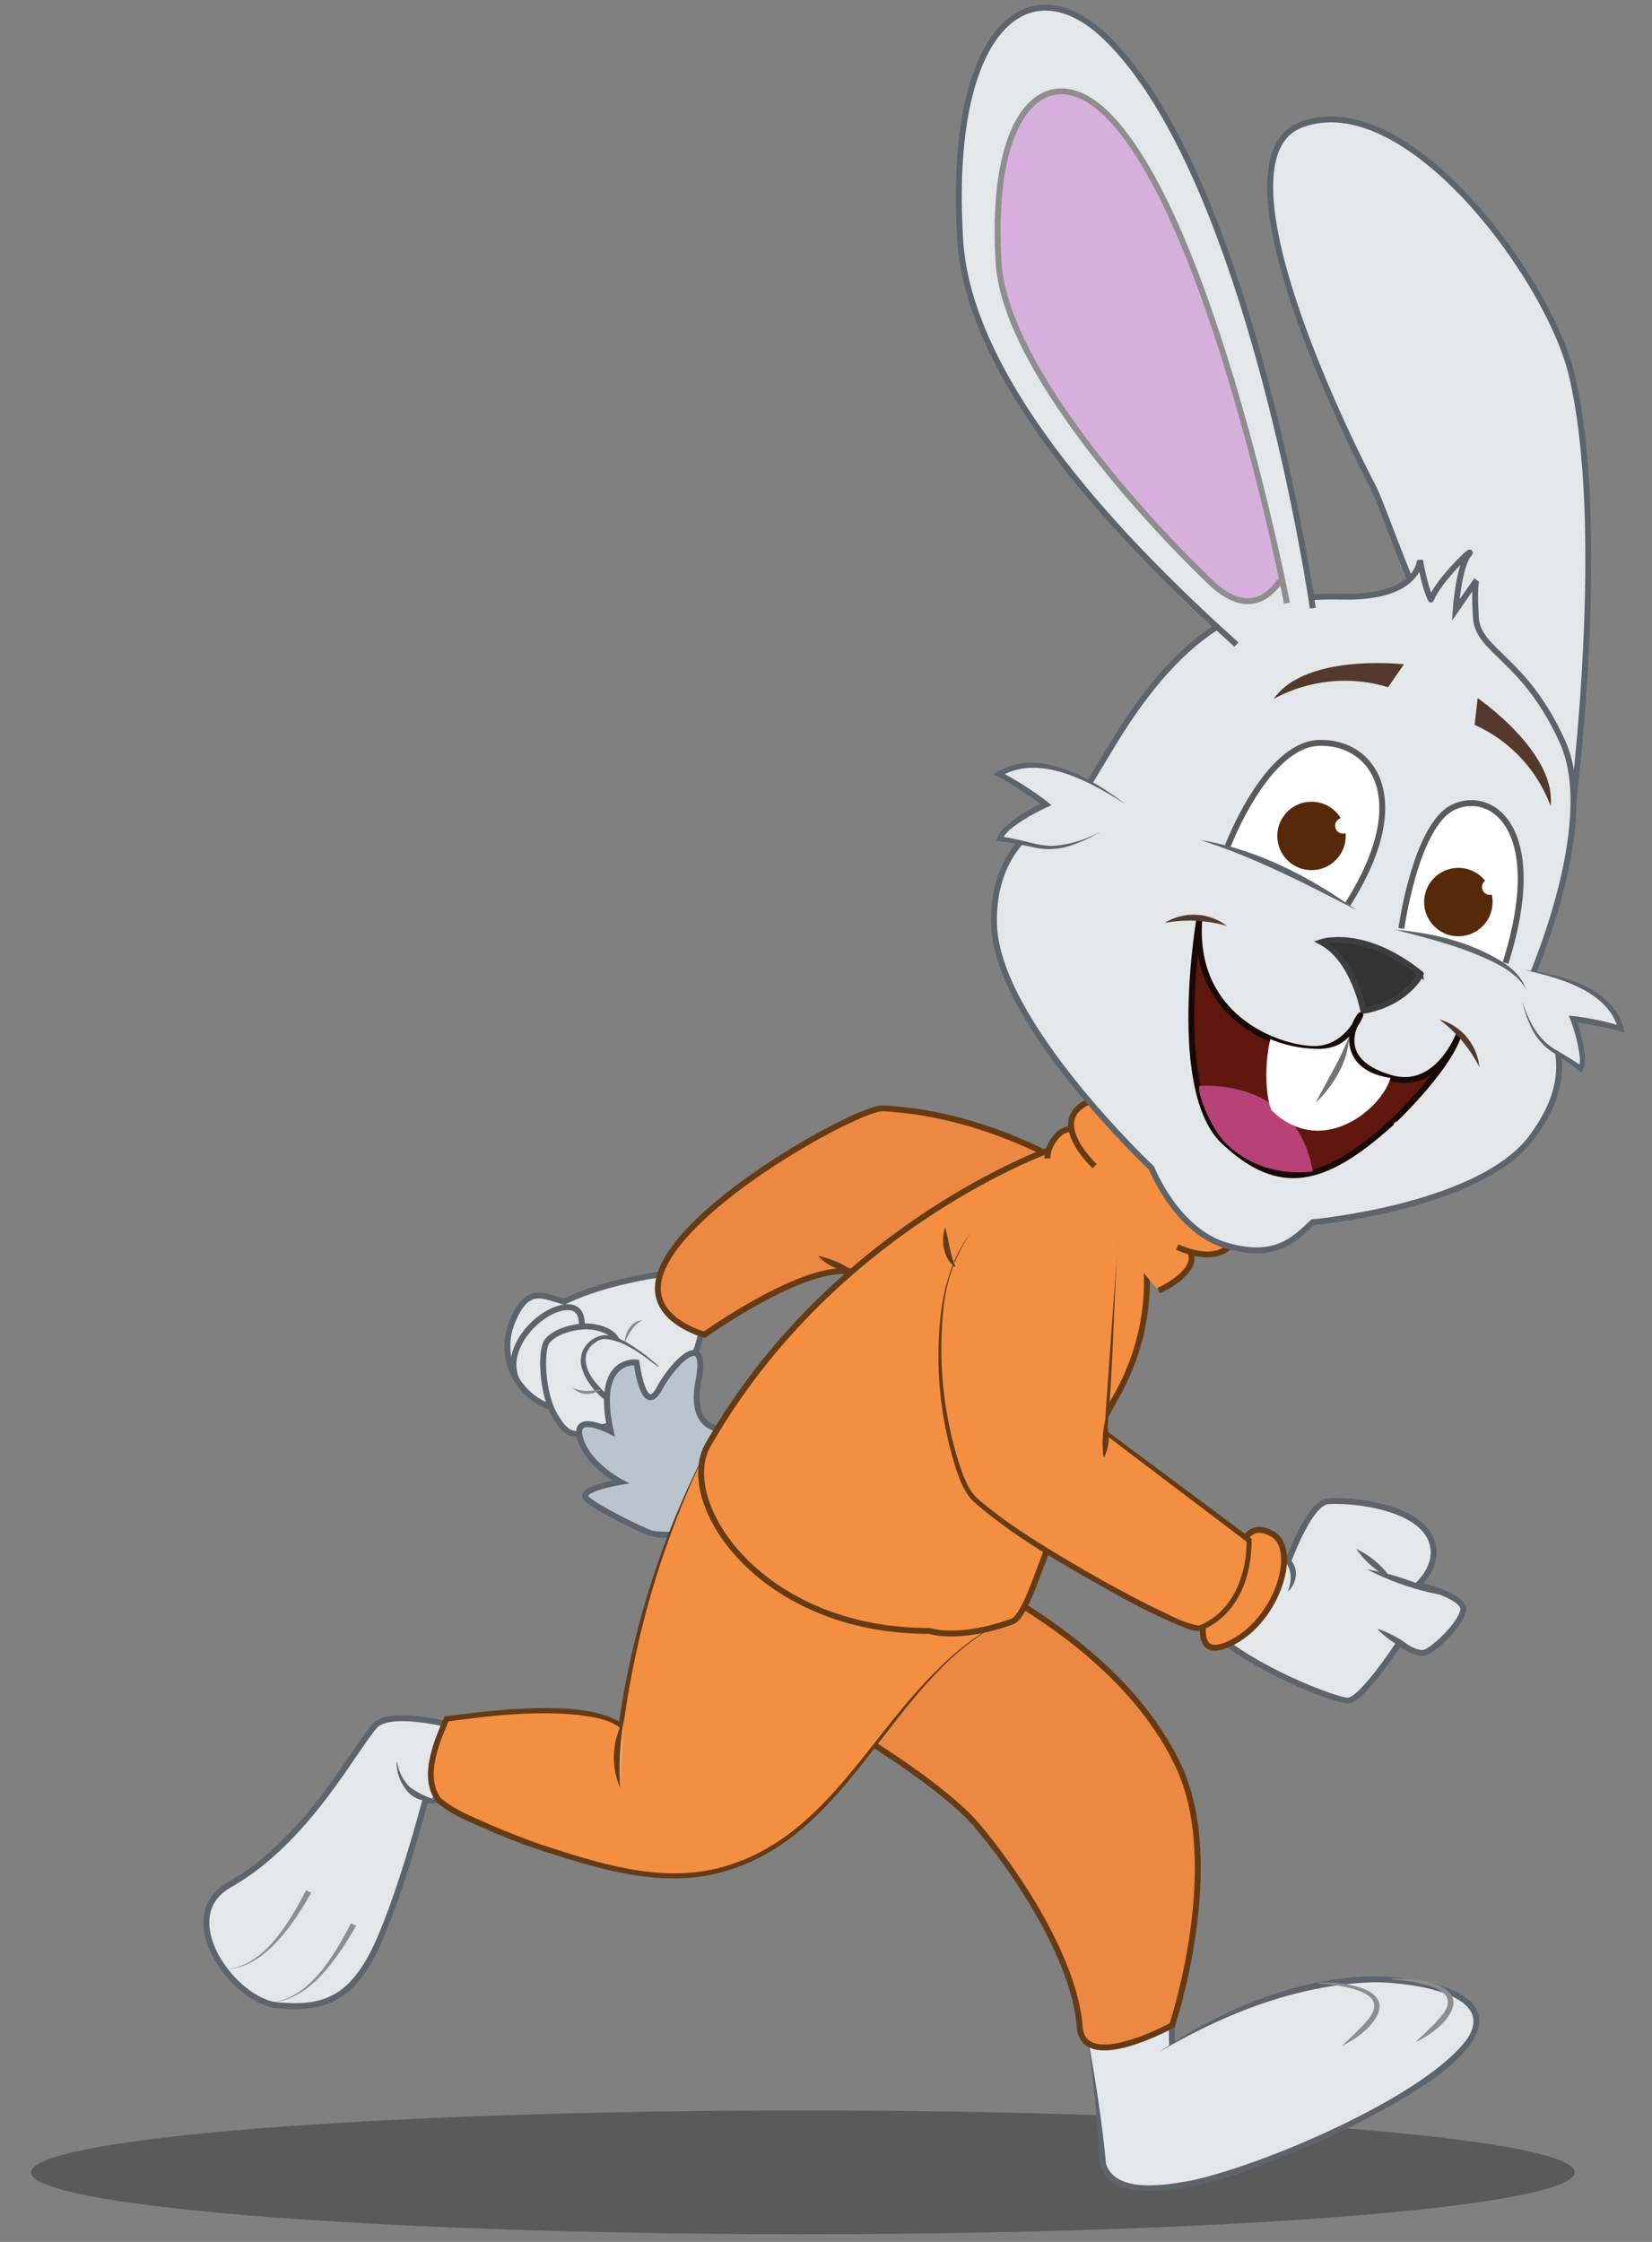 <svg id="Layer_1" data-name="Layer 1" xmlns="http://www.w3.org/2000/svg" width="280" height="380" viewBox="0 0 280 380">
  <rect x="0" y="0" width="280" height="380" fill="#808080" stroke="none"/>
  <defs>
    <style>
      .cls-1 {
        opacity: 0.3;
      }

      .cls-2, .cls-3 {
        fill: #e4e7ea;
      }

      .cls-2, .cls-9 {
        stroke: #5e646b;
      }

      .cls-11, .cls-12, .cls-13, .cls-16, .cls-2, .cls-21, .cls-6, .cls-9 {
        stroke-miterlimit: 10;
      }

      .cls-4 {
        fill: #5e646b;
      }

      .cls-5 {
        fill: #8e8e8e;
      }

      .cls-6 {
        fill: #ed8843;
      }

      .cls-11, .cls-6 {
        stroke: #663b14;
      }

      .cls-7 {
        fill: #eaa968;
      }

      .cls-8 {
        fill: #663b14;
      }

      .cls-9 {
        fill: #bac4cc;
      }

      .cls-10, .cls-11 {
        fill: #f48f42;
      }

      .cls-12 {
        fill: #efea37;
      }

      .cls-12, .cls-21 {
        stroke: #8e8e8e;
      }

      .cls-13, .cls-15 {
        fill: #fff;
      }

      .cls-13 {
        stroke: #5b5a5b;
      }

      .cls-14 {
        fill: #56290b;
      }

      .cls-16 {
        fill: #333;
        stroke: #3d3d3d;
      }

      .cls-17 {
        fill: #60170e;
        stroke: #190906;
        stroke-linejoin: round;
      }

      .cls-18 {
        fill: #b74277;
      }

      .cls-19 {
        fill: #727272;
      }

      .cls-20 {
        fill: #543a2d;
      }

      .cls-21 {
        fill: #d7afdd;
      }
    </style>
  </defs>
  <g>
    <ellipse class="cls-1" cx="136.08" cy="368.21" rx="130.82" ry="10.49"/>
    <g>
      <g>
        <g>
          <path class="cls-2" d="M114.29,215.69s-11,1.14-18.64,4.93c-3.45-.84-6.07-2.82-8.58,2.86a10.91,10.91,0,0,0,6.5,15.1s1.49,4.78,4.41,4.47c8.58-2.86,12.86-1.55,13.56-2.39s7.66-11.65,7.26-15.55"/>
          <g>
            <path class="cls-2" d="M98.23,226.93s1.82-5.82-2.48-5.34-10.46,6.77-8.27,12.08"/>
            <path class="cls-2" d="M104.73,229.21s1.09-3.16-3.7-4.22c-3-.68-7.8.81-8.57,2.86-.84,2.23-.48,9.42,2.08,12.85"/>
            <g>
              <path class="cls-3" d="M111.57,231.63s-7.27-6.46-10.33-4.69c-8.38,4.81,7.57,16,10.3,13.72"/>
              <path class="cls-4" d="M111.54,231.67c-2.72-2-5.68-4.52-9.15-4.72a2.9,2.9,0,0,0-1.72.78c-2.51,1.83-1.22,5,.52,6.87a20.91,20.91,0,0,0,8.34,6,2.48,2.48,0,0,0,2,0l.06.07c-2.93,1.78-9.38-3.07-11.16-5.45-1.34-1.67-2.63-4.12-1.63-6.31a4.54,4.54,0,0,1,3.59-2.6c2.24.06,4.15,1.39,5.92,2.58a35.78,35.78,0,0,1,3.32,2.69l-.07.07Z"/>
            </g>
            <path class="cls-5" d="M108.88,223.78c-1.53.75-2.28,2.31-3,3.76,0-1.68,1.15-3.69,3-3.76Z"/>
            <path class="cls-5" d="M97.13,235.21c1.5.83,3.2.54,4.79.28-1.37,1-3.67,1.18-4.79-.28Z"/>
          </g>
        </g>
        <g>
          <path class="cls-6" d="M184.06,199.37s-15.18-10.5-34.41-11.52c-4.12-.21-37.39,18-38.14,30.14-.37,6.08,7.9,8.24,7.9,8.24s17-12.2,25.07-10.66c10.27,2,14.87,7.51,14.87,7.51"/>
          <g>
            <path class="cls-7" d="M144.55,215.39a27.52,27.52,0,0,1-5.88-2.53"/>
            <path class="cls-8" d="M144.55,215.39a7.45,7.45,0,0,1-5.88-2.53,16.82,16.82,0,0,1,5.88,2.53Z"/>
          </g>
        </g>
      </g>
      <path class="cls-9" d="M122.61,242.26s-5.93.43-4.22-8.25-4-3.55-6.66,1.39-3.84-4.46-3.84-4.46-7.16-1-4.38,11.66c0,0-6.47-3.39-5.19,1.15s6.83,7.43,6.83,7.43-7.53,1.25-5.68,2.9,8.74,5,10.7,5.75,9.82-.12,9.82-.12,6.14-8.34,4.44-13.71"/>
      <g>
        <g>
          <path class="cls-2" d="M199.86,333.85c-.43.91-2.46,14.37-.18,16.57S188,353.93,188,353.93s-4.06-7.73-1.06-16.29S199.86,333.85,199.86,333.85Z"/>
          <g>
            <path class="cls-3" d="M184.37,345.29s2.17,14,2.42,20.41,10,6.24,20.79,3c15.6-4.73,60.14-25.1,35.32-31.91-21.59-5.93-46.4,11-46.4,11"/>
            <path class="cls-4" d="M184.37,345.29c1.28,7.11,2.41,14.26,3.09,21.47,1.67,5.19,10.44,3.56,14.62,2.8,12.08-2.61,39.09-14.07,46.45-23.77,5.76-8.18-10.76-9.87-15.84-9.79-12.81.4-25.21,5.33-36.19,11.79,10.67-7.23,23.12-12.56,36.18-12.79,6.14-.07,22.93,1.9,16.67,11.36-2.95,4-7.24,6.65-11.36,9.22a148.45,148.45,0,0,1-17.33,8.7c-8.91,3.59-18.29,7.75-28.15,7-3.92-.51-6.46-2.43-6.28-6.72-.31-6.41-1.08-12.83-1.86-19.23Z"/>
          </g>
          <path class="cls-5" d="M235.89,335.41c4.79-.27,14.59,1.19,8.55,7.63a17.11,17.11,0,0,1-4.28,3l-.06-.08c1.24-1.21,2.52-2.33,3.61-3.58,3.44-3.56,1.15-5.22-2.76-6.14a28.54,28.54,0,0,0-5.06-.7v-.1Z"/>
          <path class="cls-5" d="M223.36,336.06c4.79-.27,14.59,1.19,8.55,7.63a16.93,16.93,0,0,1-4.28,3l0-.08c1.23-1.21,2.51-2.34,3.61-3.58,3.43-3.57,1.14-5.22-2.77-6.14a28.54,28.54,0,0,0-5.06-.7v-.1Z"/>
        </g>
        <path class="cls-6" d="M124.7,282.21s32.06,16.51,41.19,27.56S182.33,334.1,183,343.53c.58,8.05,15.67-.25,15.67-.25s9-27,1.09-43.91c-11.19-24-43.77-36-43.77-36s-19.19-8.63-20.85-.54"/>
      </g>
      <g>
        <g>
          <path class="cls-2" d="M80.9,293.57s-13.57-4.3-17.2-1.23C60.23,296,52.15,312,38.93,319.44c-9.76,5.48.71,19.83,8.15,20.46,6.69.57,11.72-.35,16-8.52s9-26.2,9-26.2L80.6,305S90.75,294,80.9,293.57Z"/>
          <g>
            <path class="cls-3" d="M67.27,298.76s.32,6,6.36,6.33"/>
            <path class="cls-4" d="M67.32,298.75a7.6,7.6,0,0,0,2.17,4.18A14.71,14.71,0,0,0,73.63,305v.1a4.54,4.54,0,0,1-4.72-1.66,7.37,7.37,0,0,1-1.69-4.72Z"/>
          </g>
          <path class="cls-5" d="M52.77,320.8c-3,5.21-7.9,12.86-14.6,13,6.58-.41,11-8.15,13.7-13.4l.9.44Z"/>
          <path class="cls-5" d="M60.38,326.39c-3,5.21-7.89,12.86-14.6,13,6.58-.41,11-8.15,13.7-13.4l.9.44Z"/>
        </g>
        <g>
          <g>
            <path class="cls-10" d="M121.13,243.07a147.94,147.94,0,0,0-15.88,49.42s-4.08-4.84-29.55-1.16c0,0-5.41,10.78-.77,14.32s30.28,13.8,42.55,12.15c27-3.3,31.63-34.1,55-44.3"/>
            <path class="cls-8" d="M121.13,243.07a151.55,151.55,0,0,0-15.47,49.48l-.11.77-.61-.56c-1.84-1.4-4.56-1.73-6.82-2.07-7.44-.76-15,.11-22.36,1.11l.36-.26c-1.61,3.76-4.11,9.56-1.41,13.22,2.51,2.17,5.86,3.35,8.89,4.75,2.53,1.07,5.1,2.06,7.69,3,10.22,3.34,21.38,7.07,32.05,3.67,16.46-5,24-22,35.63-33.24a43.71,43.71,0,0,1,13.53-9.4,43.68,43.68,0,0,0-13.34,9.59c-11.42,11.59-19,28.67-35.58,33.83-10.81,3.54-22.23-.2-32.6-3.55-2.62-.91-5.21-1.89-7.76-3-3.15-1.47-6.61-2.6-9.25-5-3.1-4.07-.48-10.18,1.3-14.3l.11-.22.25,0c7.38-.92,23.92-3.17,29.94,1.36l-.73.21a146.22,146.22,0,0,1,16.29-49.37Z"/>
          </g>
          <g>
            <path class="cls-7" d="M105.1,303s-1.56-6.11.63-11.49"/>
            <path class="cls-8" d="M105.1,303a12.91,12.91,0,0,1,.63-11.49A50.12,50.12,0,0,0,105.1,303Z"/>
          </g>
        </g>
      </g>
      <g>
        <path class="cls-11" d="M178.74,194.57S141.48,207.36,120,244.91c-5.51,9.6,8.73,31.58,37.54,31.53,0,0,4.92,1.7,14-1.59,3.45-1.26,6.53-18.58,17.57-38,9.36-16.43,3.42-31.12,3.42-31.12"/>
        <ellipse class="cls-12" cx="178.7" cy="240.61" rx="15.52" ry="6.26" transform="translate(-113.43 307.62) rotate(-66.32)"/>
        <g>
          <path class="cls-11" d="M196.37,218.76s4.11-1.76,5.34-4.36-1.92-6.84-11.61-17.57c-8.58-9.49-11.18-3.91-11.58-3.48a5.39,5.39,0,0,0-1,3"/>
          <path class="cls-11" d="M185.54,197.66s-9-8.32,0-11.32c8.09-2.7,24.53,19.53,24,22.6s-3.89,5.14-10,2.43"/>
        </g>
      </g>
      <g>
        <g>
          <path class="cls-2" d="M214.33,262.47l3.94,2.3c.83-2,3.87-10.07,6.84-10.31,3.92-.32,14.61.82,17.25,6.07,2.19,4.36-2,8.07-2,8.07s8.08,1.95,7.65,4.35-5.22,7-6.75,7.21-4.07-1.72-4.07-1.72-6.44,9.93-8.78,9.82-16.16-5.45-22.78-11.64"/>
          <g>
            <line class="cls-3" x1="231.71" y1="265.96" x2="244.56" y2="270.34"/>
            <path class="cls-4" d="M231.71,266a45,45,0,0,1,12.85,4.38A45,45,0,0,1,231.71,266Z"/>
          </g>
          <g>
            <line class="cls-3" x1="233.41" y1="276.07" x2="240.48" y2="280.46"/>
            <path class="cls-4" d="M233.41,276.07a17,17,0,0,1,7.07,4.39,17.06,17.06,0,0,1-7.07-4.39Z"/>
          </g>
          <g>
            <line class="cls-3" x1="229.89" y1="262.55" x2="235.77" y2="267.54"/>
            <path class="cls-4" d="M229.89,262.55a14.66,14.66,0,0,1,5.88,5,14.66,14.66,0,0,1-5.88-5Z"/>
          </g>
          <g>
            <path class="cls-3" d="M216.66,263.58s1.21-.11,2.21,1.89-.59,4.31-.59,4.31"/>
            <path class="cls-4" d="M216.66,263.58c1.48-.4,2.63,1.18,2.93,2.49a4.14,4.14,0,0,1-1.31,3.71c.63-1.86.75-3.46-.37-5a3,3,0,0,0-1.25-1.21Z"/>
          </g>
        </g>
        <g>
          <g>
            <path class="cls-11" d="M210.39,262.57s.84-5.08,5.28-2.56,1,14.12-6.51,18.21c-8.66,4.7-4.08-7.52-4.08-7.52"/>
            <g>
              <path class="cls-10" d="M189.44,210.78l-2,32.08,24.23,18.19s.59,11.26-8.34,14.91c-2.31.94-32-15.42-38.53-22.26-3.84-4-10.09-31.93-.35-44.69"/>
              <path class="cls-8" d="M189.44,210.78c-.67,10.24-.85,22.64-1.78,31.83,6.07,4.5,18.27,13.56,24.31,18.09l.17.13v.2c0,4.67-1.26,9.56-4.72,12.87a12.64,12.64,0,0,1-3.93,2.52,5.16,5.16,0,0,1-2.6-.5c-6.42-2.54-12.37-6-18.34-9.43s-11.83-7.06-17.06-11.56c-1.87-1.48-2.74-3.85-3.47-6a63,63,0,0,1-2.44-27.21c.7-4.5,2.08-9,4.89-12.68a27.28,27.28,0,0,0-4.55,12.73,64.25,64.25,0,0,0,2.84,26.91c.75,2.08,1.52,4.23,3.3,5.65,5.18,4.41,11.12,7.9,17,11.38,3.94,2.29,7.94,4.48,12,6.52,2.64,1.2,5.29,2.83,8.13,3.31,5.69-2.2,8.18-8.65,8.08-14.43l.18.33c-6-4.55-18.14-13.73-24.15-18.31l-.13-.1c.7-10.74,1.52-21.48,2.28-32.22Z"/>
            </g>
          </g>
          <g>
            <path class="cls-7" d="M160.2,208s-.29,4.46,1.79,6.85"/>
            <path class="cls-8" d="M160.2,208c.65,2.39.85,4.57,1.79,6.85-2.12-1.44-2.57-4.56-1.79-6.85Z"/>
          </g>
          <g>
            <path class="cls-7" d="M187.32,240.74a27,27,0,0,1-.25,6.4"/>
            <path class="cls-8" d="M187.32,240.74a7.43,7.43,0,0,1-.25,6.4,17,17,0,0,1,.25-6.4Z"/>
          </g>
        </g>
      </g>
      <g>
        <path class="cls-2" d="M266.62,136.28s6-47.06-.29-73c-4-16.29-27.9-48.84-45.76-42.15-16,6,9.18,55.77,12,61.08s11,33,21.27,40.4"/>
        <g>
          <path class="cls-2" d="M240.67,94.94s-.12,6.43-13,6.19-25.14,2-39.07,25c-7.41,12.23-6.39,10.77-6.39,10.77s-14.17,3.2-13.73,19.78S195.18,198,195.18,198s4.19,10.63,12.62,13.1c8.13,2.38,11.4-.77,14.68-3.93,0,0,28.38-2.56,37.14-14.4,7.21-9.74,5.27-17-.76-25.5,0,0,12.39-27.24,6-41.47s-14.32-15.36-14.7-21.06.12-6.43.12-6.43l-3.56,5.13s.5-7.26,2.15-9.37-5,4.12-6.33,7.56C242.52,101.66,241.57,99.91,240.67,94.94Z"/>
          <g>
            <g>
              <path class="cls-3" d="M258.23,164.4s14.75,1.75,16.5,10a59.67,59.67,0,0,0-8.12-1.68s2.4,6.24,1.32,8.43c0,0-1.32-1-4.9-3.22s-5-8-5-8"/>
              <path class="cls-4" d="M258.23,164.4c6.61.81,15.63,3,17.12,10.61a64.76,64.76,0,0,0-8.77-1.83l.49-.65a25.47,25.47,0,0,1,1.55,6.43,5,5,0,0,1-.52,2.83c-1.59-1.23-3.46-2.48-5.18-3.59a10.4,10.4,0,0,1-3.63-4.6,17.66,17.66,0,0,1-1.22-3.68c1,3,2.47,6.06,5.18,7.75,1.63,1,3.39,2,4.94,3.12l-.64.15a4.11,4.11,0,0,0,.19-1.92,26.51,26.51,0,0,0-1.85-6.86l.76.06a47.62,47.62,0,0,1,8.2,1.72l-.57.53c-1.74-6.57-10.14-8.77-16-10.07Z"/>
            </g>
            <g>
              <path class="cls-3" d="M190.77,136.32s-13.42-10.39-21.44-5.1a68,68,0,0,1,8,5.14s-6.95,3.16-7.83,5.81c0,0,1.89.22,6.57,1.3S186.48,141,186.48,141"/>
              <path class="cls-4" d="M190.77,136.32c-5.8-3.71-14.52-8.69-21.18-4.72l0-.78a56.77,56.77,0,0,1,8.05,5.17l.57.49a39.6,39.6,0,0,0-5,2.65c-1.23.84-2.75,1.81-3.33,3.17l-.36-.55c1.5.22,2.93.56,4.37.88a18.51,18.51,0,0,0,4.27.76,19,19,0,0,0,8.33-2.44,20.72,20.72,0,0,1-4,2,12,12,0,0,1-6.63.81c-2.26-.47-4.75-1-7-1.24a5.58,5.58,0,0,1,1.79-2.62,29.15,29.15,0,0,1,6.42-4l-.12.81a71.51,71.51,0,0,0-8.52-5.49c7.17-4.91,16.37.55,22.32,5.08Z"/>
            </g>
          </g>
        </g>
        <g>
          <g>
            <path class="cls-13" d="M208.08,143.45s6.51-17.2,15.43-17.53,16.41,9.22,4.93,27.32"/>
            <circle class="cls-14" cx="222.29" cy="141.69" r="5.8"/>
            <circle class="cls-15" cx="227.63" cy="139.96" r="1.34"/>
          </g>
          <g>
            <path class="cls-3" d="M203.4,142.38s10.61,1.93,26.51,11.88"/>
            <path class="cls-4" d="M203.4,142.38c9.65,1.57,18.62,6.24,26.51,11.88-8.5-4.41-17.37-9-26.51-11.88Z"/>
          </g>
        </g>
        <g>
          <g>
            <path class="cls-13" d="M237.52,157.37s2.41-17.56,8.85-20.57,16,3.6,8.81,26.42"/>
            <circle class="cls-14" cx="247.18" cy="152.9" r="5.8"/>
            <circle class="cls-15" cx="252.52" cy="150.34" r="1.34"/>
          </g>
          <g>
            <path class="cls-3" d="M236.28,157.59c5.92.86,20,4.09,22.33,10.07"/>
            <path class="cls-4" d="M236.28,157.59c6.3.48,12.74,2,18.16,5.33a13.88,13.88,0,0,1,2.5,2,7.49,7.49,0,0,1,1.67,2.71,8.15,8.15,0,0,0-2-2.35,13.39,13.39,0,0,0-2.56-1.73c-5.54-2.94-11.72-4.44-17.76-6Z"/>
          </g>
        </g>
        <path class="cls-16" d="M231.07,171.35s-1.57-8.69-7.1-11.67c0,0,7.12-2.43,16.87,5.42C240.84,165.1,238.52,170,231.07,171.35Z"/>
        <g>
          <g>
            <path class="cls-17" d="M247.2,175.49s-3.62,9.52-11.52,7.21c-10.83-3.17-5.12-10.61-5.12-10.61s-2.06,5.31-7.21,5.69-21.4-4.37-20.08-21.92c0,0-5,29.11,4.25,37.7s16.69,7.24,28.27-3.19C235.79,190.37,245.11,181.64,247.2,175.49Z"/>
            <path class="cls-18" d="M203.24,184.07s16.36-1.67,19.28,14.47c0,0-8.69,1.57-15-5C205.66,191.63,203,186.05,203.24,184.07Z"/>
            <path class="cls-15" d="M235.68,182.7c-7.89-1.14-7-7.06-7-7.06s-1.53,2.2-5.29,2.14a21.4,21.4,0,0,1-8.08-1.65c-1.13,4.75-.69,10.38.26,12.13C224,196.34,234.1,188.12,235.68,182.7Z"/>
            <path class="cls-19" d="M223,186.92c1.93-3.83,4.16-7.26,5.66-11.28C228.53,180,226,184,223,186.92Z"/>
          </g>
          <g>
            <path class="cls-20" d="M197.39,156.44a9.34,9.34,0,0,1,10.56.5,22.86,22.86,0,0,0-10.56-.5Z"/>
            <path class="cls-20" d="M243.93,172.79a9.34,9.34,0,0,1,6.81,8.08,22.83,22.83,0,0,0-6.81-8.08Z"/>
          </g>
        </g>
        <g>
          <path class="cls-20" d="M215.86,118.48a25.22,25.22,0,0,1,19.41-2l2.69-3.88S221.29,110.66,215.86,118.48Z"/>
          <path class="cls-20" d="M262.82,136.64a24.33,24.33,0,0,0-12.88-13.77l.51-4.54S263.83,127.49,262.82,136.64Z"/>
        </g>
        <g>
          <path class="cls-2" d="M222.51,103.08S212,30.2,187.52,6.4c-13.19-12.81-27-1.55-24.77,34.3,1.49,24.57,28.39,52,46.81,68.55"/>
          <path class="cls-21" d="M218.13,102.24s-12.62-65.45-30.65-83c-9.71-9.43-19.84-1.14-18.23,25.25,1,16.31,21.53,40.29,35.49,53.78,1.52,1.47,7.29,7.31,12.31.1"/>
        </g>
      </g>
    </g>
  </g>
</svg>
